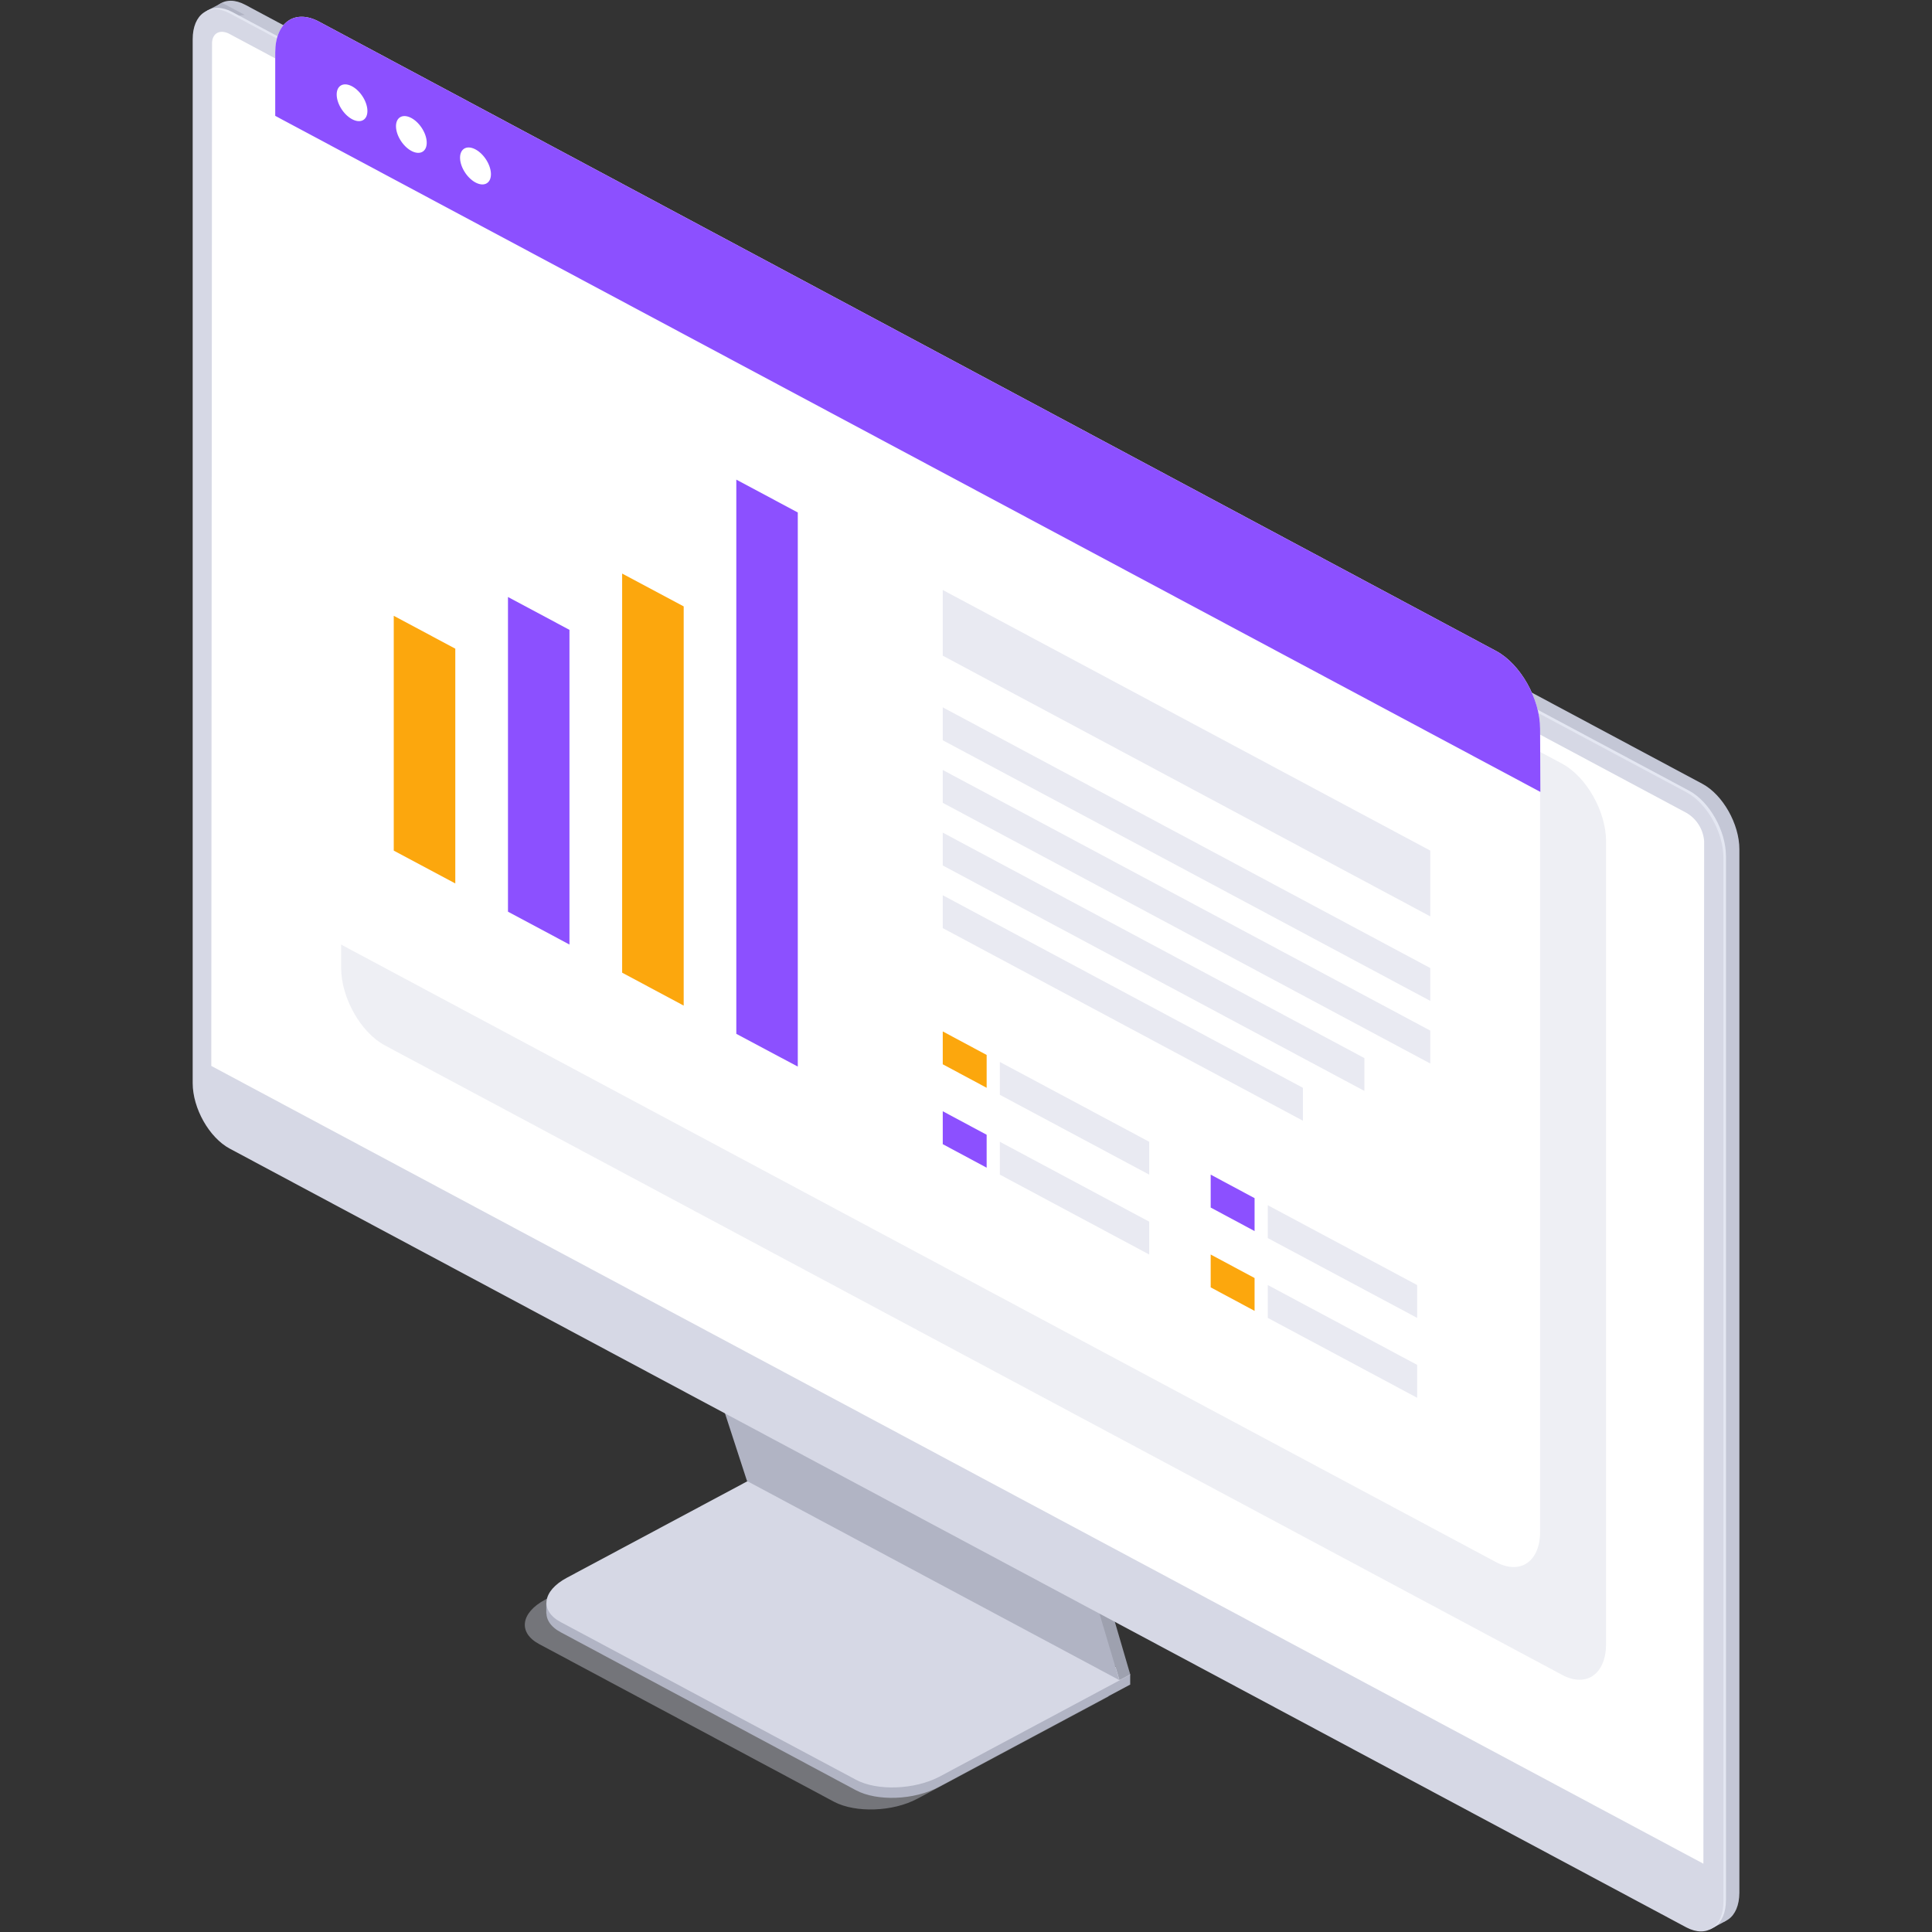 <svg id="Calque_1" data-name="Calque 1" xmlns="http://www.w3.org/2000/svg" viewBox="0 0 283.46 283.46"><rect x="0" y="0" width="283.46" height="283.46" fill="#333333" stroke="none"/><defs><style>.cls-1,.cls-3{fill:#d6d8e5;}.cls-1{opacity:0.4;isolation:isolate;}.cls-2{fill:#b1b4c4;}.cls-4{fill:#9ea1af;}.cls-5{fill:#c4c7d6;}.cls-6{fill:#e4e7f2;}.cls-7{fill:#fff;}.cls-8{fill:#8c50ff;}.cls-9{fill:#fca70d;}.cls-10{fill:#e9eaf2;}</style></defs><title>dev</title><g id="Слой_2" data-name="Слой 2"><g id="Слой_1-2" data-name="Слой 1-2"><g id="monitor"><path class="cls-1" d="M122.4,264.37,79.11,241.22c-3.13-1.67-2.73-4.59.87-6.52l28.06-15,54.62,29.2-28.06,15C131,265.84,125.53,266,122.4,264.37Z"/><path class="cls-2" d="M125.58,262.66l-43.3-23.17c-3.12-1.67-2.73-4.58.88-6.51l28-15,54.62,29.2-28.05,15C134.15,264.11,128.69,264.32,125.58,262.66Z"/><polygon class="cls-2" points="165.82 247.18 165.82 245.65 163.29 247 165.82 247.18"/><polygon class="cls-2" points="80.15 236.73 80.15 235.18 82.74 236.17 80.15 236.73"/><path class="cls-3" d="M125.58,261.12,82.28,238c-3.12-1.67-2.73-4.58.88-6.51l28.06-15,54.61,29.21-28.05,15C134.15,262.58,128.69,262.79,125.58,261.12Z"/><polygon class="cls-4" points="111.34 216.51 104.58 195.74 159.8 225.07 165.82 245.65 111.34 216.51"/><path class="cls-4" d="M164.25,246.5l1.6-.85-2.38-1.76Z"/><polygon class="cls-2" points="109.6 217.29 102.84 196.52 158.06 225.85 164.22 246.5 109.6 217.29"/><path class="cls-5" d="M249.77,281.51,36,167.23c-3-1.6-5.42-5.9-5.42-9.61V4.51C30.61.81,33-.89,36,.71L249.77,115c3,1.6,5.43,5.9,5.43,9.6V277.71C255.17,281.41,252.76,283.11,249.77,281.51Z"/><polygon class="cls-5" points="250.87 283.09 253.23 281.82 252.21 275.32 250.87 283.09"/><path class="cls-2" d="M30.22,1.65,32.56.41,35.9,2.18s-3.56.5-3.65.48S30.22,1.65,30.22,1.65Z"/><path class="cls-6" d="M247.81,282.56,34.08,168.28c-3-1.6-5.43-5.9-5.43-9.6V5.56c0-3.7,2.43-5.4,5.43-3.8L247.81,116c3,1.6,5.42,5.9,5.42,9.6V278.78C253.23,282.46,250.84,284.16,247.81,282.56Z"/><path class="cls-3" d="M247.43,282.79,33.7,168.52c-3-1.61-5.43-5.9-5.43-9.61V5.76c0-3.7,2.43-5.4,5.43-3.8L247.43,116.24c3,1.59,5.43,5.9,5.43,9.6V279C252.86,282.66,250.43,284.36,247.43,282.79Z"/><path class="cls-7" d="M249.92,273.44,31,156.39l.11-150c0-1.53,1.17-2.16,2.6-1.39L247.43,119.26a5.27,5.27,0,0,1,2.6,4.17Z"/></g><path class="cls-1" d="M229.2,245.74,56.49,153.39c-3.56-1.89-6.44-7-6.44-11.4V24.23c0-4.4,2.88-6.42,6.44-4.51L229.2,112.05c3.55,1.91,6.44,7,6.44,11.4V241.22C235.63,245.61,232.75,247.64,229.2,245.74Z"/><path class="cls-7" d="M219.51,229.2,46.82,136.86c-3.56-1.9-6.44-7-6.44-11.41V7.69c0-4.4,2.88-6.42,6.44-4.51L219.51,95.51c3.56,1.91,6.45,7,6.45,11.41V224.68C226,229.08,223.07,231.1,219.51,229.2Z"/><path class="cls-8" d="M226,116.19,40.38,17V7.69c0-4.4,2.88-6.42,6.44-4.51L219.51,95.51c3.56,1.91,6.45,7,6.45,11.41Z"/><ellipse class="cls-7" cx="51.65" cy="15.07" rx="1.8" ry="3.02" transform="translate(0.42 31.51) rotate(-34.05)"/><ellipse class="cls-7" cx="69.7" cy="24.47" rx="1.81" ry="3.03" transform="matrix(0.83, -0.56, 0.56, 0.83, -1.79, 43.07)"/><ellipse class="cls-7" cx="60.35" cy="19.72" rx="1.8" ry="3.02" transform="translate(-0.69 37.18) rotate(-34.05)"/><polygon class="cls-9" points="66.8 129.62 57.77 124.8 57.77 90.35 66.8 95.17 66.8 129.62"/><polygon class="cls-9" points="100.31 147.54 91.28 142.71 91.28 84.15 100.31 88.97 100.31 147.54"/><polygon class="cls-8" points="83.55 138.58 74.53 133.76 74.53 87.59 83.55 92.41 83.55 138.58"/><polygon class="cls-8" points="117.05 156.49 108.03 151.68 108.03 70.37 117.05 75.19 117.05 156.49"/><polygon class="cls-10" points="209.85 134.45 138.32 96.2 138.32 86.56 209.85 124.8 209.85 134.45"/><polygon class="cls-10" points="209.85 146.85 138.32 108.61 138.32 103.78 209.85 142.03 209.85 146.85"/><polygon class="cls-10" points="209.85 156.04 138.32 117.79 138.32 112.97 209.85 151.21 209.85 156.04"/><polygon class="cls-10" points="200.18 160.06 138.32 126.98 138.32 122.16 200.18 155.24 200.18 160.06"/><polygon class="cls-10" points="191.16 164.43 138.32 136.17 138.32 131.35 191.16 159.6 191.16 164.43"/><polygon class="cls-10" points="168.61 172.34 146.7 160.63 146.7 155.81 168.61 167.52 168.61 172.34"/><polygon class="cls-9" points="144.76 159.6 138.32 156.15 138.32 151.33 144.76 154.78 144.76 159.6"/><polygon class="cls-10" points="168.61 184.06 146.7 172.34 146.7 167.52 168.61 179.24 168.61 184.06"/><polygon class="cls-8" points="144.76 171.32 138.32 167.87 138.32 163.04 144.76 166.49 144.76 171.32"/><polygon class="cls-10" points="207.92 193.36 186.01 181.65 186.01 176.83 207.92 188.54 207.92 193.36"/><polygon class="cls-8" points="184.07 180.62 177.63 177.17 177.63 172.34 184.07 175.79 184.07 180.62"/><polygon class="cls-10" points="207.92 205.08 186.01 193.36 186.01 188.54 207.92 200.25 207.92 205.08"/><polygon class="cls-9" points="184.07 192.33 177.63 188.88 177.63 184.06 184.07 187.51 184.07 192.33"/></g></g></svg>